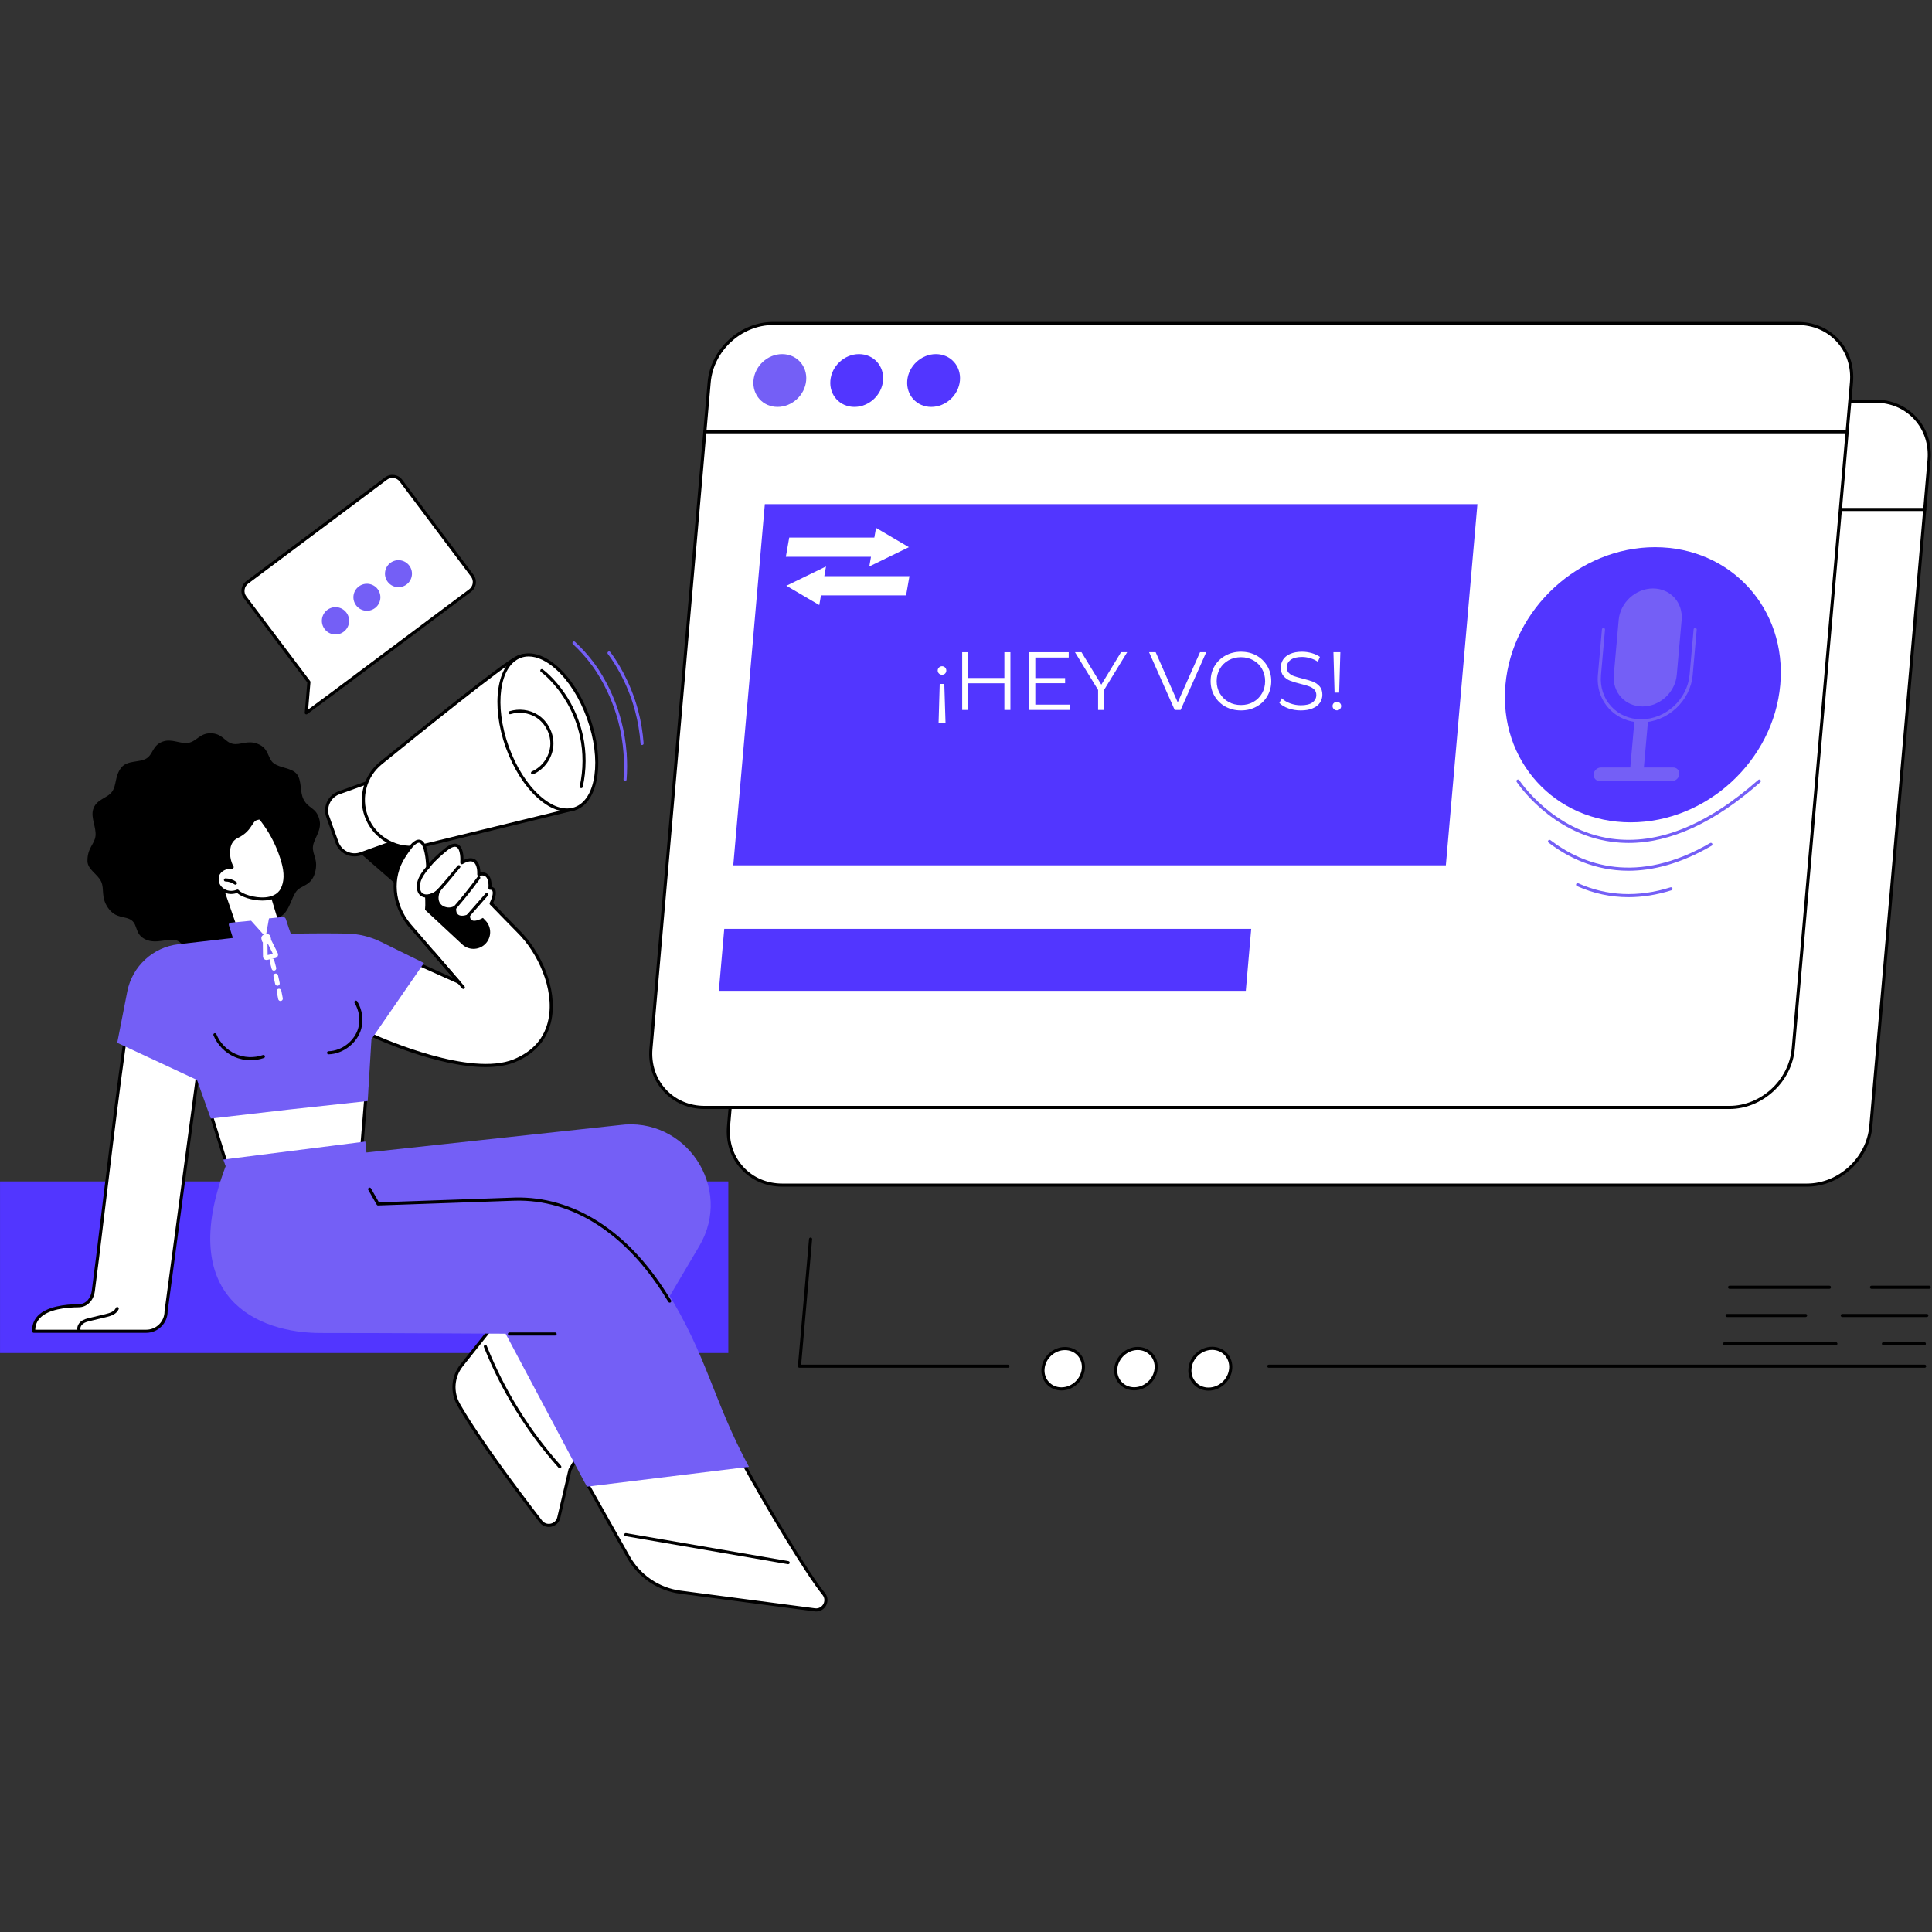 <svg xmlns="http://www.w3.org/2000/svg" xmlns:xlink="http://www.w3.org/1999/xlink" width="500" zoomAndPan="magnify" viewBox="0 0 375 375" height="500" preserveAspectRatio="xMidYMid meet" version="1.0"><rect x="0" y="0" width="375" height="375" fill="#333333" stroke="none"/><defs><g/><clipPath id="89a532f958"><path d="M 126 62.387 L 360 62.387 L 360 215 L 126 215 Z M 126 62.387 " clip-rule="nonzero"/></clipPath><clipPath id="4e663f96f1"><path d="M 126 62.387 L 360 62.387 L 360 216 L 126 216 Z M 126 62.387 " clip-rule="nonzero"/></clipPath><clipPath id="2c6aa1bf3b"><path d="M 113 283 L 161 283 L 161 312.887 L 113 312.887 Z M 113 283 " clip-rule="nonzero"/></clipPath><clipPath id="9728f0f17c"><path d="M 181.945 117.137 L 260.41 117.137 L 260.41 157.211 L 181.945 157.211 Z M 181.945 117.137 " clip-rule="nonzero"/></clipPath></defs><path fill="#ffffff" d="M 350.715 230.027 L 151.828 230.027 C 145.52 230.027 140.855 224.91 141.406 218.598 L 152.707 89.297 C 153.258 82.984 158.82 77.863 165.125 77.863 L 364.012 77.863 C 370.316 77.863 374.98 82.984 374.43 89.297 L 363.129 218.598 C 362.578 224.91 357.02 230.027 350.715 230.027 " fill-opacity="1" fill-rule="nonzero"/><path fill="#000000" d="M 165.125 78.164 C 158.98 78.164 153.547 83.168 153.008 89.32 L 141.707 218.621 C 141.449 221.602 142.363 224.395 144.281 226.492 C 146.191 228.578 148.871 229.727 151.828 229.727 L 350.715 229.727 C 356.859 229.727 362.293 224.723 362.832 218.57 L 374.133 89.27 C 374.391 86.293 373.477 83.5 371.559 81.398 C 369.648 79.312 366.969 78.164 364.012 78.164 Z M 350.715 230.328 L 151.828 230.328 C 148.699 230.328 145.863 229.109 143.84 226.898 C 141.801 224.676 140.832 221.719 141.109 218.57 L 152.41 89.27 C 152.973 82.816 158.676 77.562 165.125 77.562 L 364.012 77.562 C 367.141 77.562 369.977 78.781 372 80.992 C 374.035 83.215 375.004 86.176 374.73 89.32 L 363.43 218.621 C 362.867 225.078 357.16 230.328 350.715 230.328 " fill-opacity="1" fill-rule="nonzero"/><path fill="#000000" d="M 373.594 99.188 L 151.871 99.188 C 151.703 99.188 151.57 99.051 151.57 98.887 C 151.57 98.719 151.703 98.586 151.871 98.586 L 373.594 98.586 C 373.758 98.586 373.895 98.719 373.895 98.887 C 373.895 99.051 373.758 99.188 373.594 99.188 " fill-opacity="1" fill-rule="nonzero"/><path fill="#745ff6" d="M 171.539 88.938 C 171.289 91.766 168.801 94.059 165.977 94.059 C 163.152 94.059 161.062 91.766 161.312 88.938 C 161.559 86.105 164.047 83.812 166.871 83.812 C 169.695 83.812 171.785 86.105 171.539 88.938 " fill-opacity="1" fill-rule="nonzero"/><path fill="#5236ff" d="M 186.461 88.938 C 186.211 91.766 183.723 94.059 180.898 94.059 C 178.074 94.059 175.988 91.766 176.234 88.938 C 176.48 86.105 178.973 83.812 181.793 83.812 C 184.617 83.812 186.707 86.105 186.461 88.938 " fill-opacity="1" fill-rule="nonzero"/><path fill="#5236ff" d="M 201.383 88.938 C 201.137 91.766 198.648 94.059 195.824 94.059 C 192.996 94.059 190.91 91.766 191.156 88.938 C 191.406 86.105 193.895 83.812 196.719 83.812 C 199.543 83.812 201.633 86.105 201.383 88.938 " fill-opacity="1" fill-rule="nonzero"/><g clip-path="url(#89a532f958)"><path fill="#ffffff" d="M 335.656 214.953 L 136.77 214.953 C 130.465 214.953 125.797 209.836 126.348 203.523 L 137.648 74.219 C 138.203 67.906 143.762 62.789 150.066 62.789 L 348.953 62.789 C 355.258 62.789 359.926 67.906 359.371 74.219 L 348.07 203.523 C 347.52 209.836 341.961 214.953 335.656 214.953 " fill-opacity="1" fill-rule="nonzero"/></g><g clip-path="url(#4e663f96f1)"><path fill="#000000" d="M 150.066 63.09 C 143.922 63.09 138.488 68.094 137.949 74.246 L 126.648 203.547 C 126.391 206.523 127.305 209.316 129.223 211.418 C 131.133 213.5 133.812 214.652 136.77 214.652 L 335.656 214.652 C 341.797 214.652 347.234 209.648 347.77 203.496 L 359.07 74.191 C 359.332 71.219 358.418 68.422 356.496 66.324 C 354.59 64.238 351.906 63.09 348.953 63.09 Z M 335.656 215.254 L 136.77 215.254 C 133.641 215.254 130.805 214.035 128.781 211.824 C 126.746 209.598 125.773 206.641 126.051 203.496 L 137.348 74.191 C 137.914 67.738 143.617 62.488 150.066 62.488 L 348.953 62.488 C 352.078 62.488 354.918 63.707 356.941 65.918 C 358.977 68.141 359.945 71.098 359.672 74.246 L 348.371 203.547 C 347.809 210 342.102 215.254 335.656 215.254 " fill-opacity="1" fill-rule="nonzero"/></g><path fill="#000000" d="M 358.531 84.109 L 136.812 84.109 C 136.645 84.109 136.508 83.977 136.508 83.809 C 136.508 83.645 136.645 83.508 136.812 83.508 L 358.531 83.508 C 358.699 83.508 358.836 83.645 358.836 83.809 C 358.836 83.977 358.699 84.109 358.531 84.109 " fill-opacity="1" fill-rule="nonzero"/><path fill="#745ff6" d="M 156.477 73.859 C 156.23 76.691 153.742 78.984 150.918 78.984 C 148.094 78.984 146.004 76.691 146.25 73.859 C 146.5 71.031 148.988 68.734 151.812 68.734 C 154.637 68.734 156.727 71.031 156.477 73.859 " fill-opacity="1" fill-rule="nonzero"/><path fill="#5236ff" d="M 171.402 73.859 C 171.156 76.691 168.664 78.984 165.84 78.984 C 163.016 78.984 160.926 76.691 161.176 73.859 C 161.422 71.031 163.91 68.734 166.734 68.734 C 169.559 68.734 171.648 71.031 171.402 73.859 " fill-opacity="1" fill-rule="nonzero"/><path fill="#5236ff" d="M 186.324 73.859 C 186.078 76.691 183.586 78.984 180.762 78.984 C 177.938 78.984 175.852 76.691 176.098 73.859 C 176.344 71.031 178.836 68.734 181.66 68.734 C 184.484 68.734 186.574 71.031 186.324 73.859 " fill-opacity="1" fill-rule="nonzero"/><path fill="#5236ff" d="M 345.551 132.914 C 346.859 118.164 335.977 106.207 321.246 106.207 C 306.516 106.207 293.512 118.164 292.203 132.914 C 290.891 147.66 301.773 159.617 316.508 159.617 C 331.238 159.617 344.242 147.66 345.551 132.914 " fill-opacity="1" fill-rule="nonzero"/><path fill="#745ff6" d="M 314.184 120.336 L 313.238 131 C 312.938 134.379 315.43 137.121 318.809 137.121 C 322.184 137.121 325.16 134.379 325.461 131 L 326.406 120.336 C 326.707 116.957 324.215 114.219 320.84 114.219 C 317.465 114.219 314.484 116.957 314.184 120.336 " fill-opacity="1" fill-rule="nonzero"/><path fill="#745ff6" d="M 318.559 140.211 C 316.105 140.211 313.875 139.254 312.289 137.516 C 310.691 135.77 309.93 133.445 310.152 130.973 L 310.934 122.156 C 310.949 121.988 311.094 121.867 311.262 121.883 C 311.426 121.895 311.547 122.043 311.531 122.211 L 310.75 131.027 C 310.547 133.328 311.25 135.488 312.73 137.109 C 314.203 138.723 316.273 139.609 318.559 139.609 C 323.316 139.609 327.527 135.734 327.949 130.973 L 328.73 122.156 C 328.746 121.988 328.895 121.867 329.059 121.883 C 329.223 121.895 329.348 122.043 329.332 122.211 L 328.551 131.027 C 328.102 136.094 323.617 140.211 318.559 140.211 " fill-opacity="1" fill-rule="nonzero"/><path fill="#745ff6" d="M 316.32 150.285 L 318.957 150.285 L 319.879 139.91 L 317.242 139.91 L 316.32 150.285 " fill-opacity="1" fill-rule="nonzero"/><path fill="#745ff6" d="M 325.957 150.285 C 326.02 149.559 325.484 148.969 324.754 148.969 L 310.758 148.969 C 310.027 148.969 309.387 149.559 309.32 150.285 C 309.258 151.016 309.793 151.609 310.523 151.609 L 324.52 151.609 C 325.246 151.609 325.891 151.016 325.957 150.285 " fill-opacity="1" fill-rule="nonzero"/><path fill="#5236ff" d="M 280.637 167.961 L 142.328 167.961 L 148.453 97.863 L 286.762 97.863 L 280.637 167.961 " fill-opacity="1" fill-rule="nonzero"/><path fill="#5236ff" d="M 241.809 192.324 L 139.527 192.324 L 140.578 180.293 L 242.859 180.293 L 241.809 192.324 " fill-opacity="1" fill-rule="nonzero"/><path fill="#745ff6" d="M 316.113 163.617 C 314.988 163.617 313.871 163.539 312.762 163.387 C 300.977 161.77 294.453 151.871 294.387 151.77 C 294.297 151.633 294.336 151.445 294.477 151.355 C 294.617 151.266 294.801 151.305 294.891 151.445 C 294.957 151.543 301.344 161.215 312.852 162.793 C 321.766 164.016 331.332 160.176 341.281 151.383 C 341.41 151.273 341.598 151.285 341.707 151.41 C 341.816 151.531 341.805 151.723 341.684 151.832 C 332.82 159.664 324.238 163.617 316.113 163.617 " fill-opacity="1" fill-rule="nonzero"/><path fill="#745ff6" d="M 316.078 169.012 C 309.527 169.012 304.328 166.422 300.578 163.555 C 300.445 163.453 300.418 163.262 300.52 163.129 C 300.621 163 300.809 162.973 300.941 163.074 C 307.238 167.891 317.723 171.898 331.93 163.637 C 332.07 163.551 332.258 163.602 332.34 163.746 C 332.422 163.887 332.375 164.074 332.23 164.156 C 326.176 167.68 320.777 169.012 316.078 169.012 " fill-opacity="1" fill-rule="nonzero"/><path fill="#745ff6" d="M 316.082 174.141 C 312.633 174.141 309.293 173.426 306.09 171.992 C 305.938 171.926 305.871 171.746 305.938 171.594 C 306.004 171.445 306.184 171.375 306.336 171.445 C 311.926 173.941 317.953 174.207 324.242 172.23 C 324.402 172.18 324.57 172.27 324.621 172.426 C 324.672 172.586 324.582 172.754 324.426 172.805 C 321.586 173.695 318.801 174.141 316.082 174.141 " fill-opacity="1" fill-rule="nonzero"/><path fill="#ffffff" d="M 199.789 132.441 C 199.707 132.684 199.387 132.836 198.992 132.836 C 197.766 136.402 195.871 140.332 193.859 142.805 C 193.207 142.254 191.938 141.43 191.156 141.004 C 193.051 138.809 194.789 134.969 195.859 131.402 Z M 212.695 124.059 C 212.684 124.211 211.977 127.777 210.703 131.527 L 208.488 131.129 C 209.941 134.359 211.066 138.535 211.367 141.371 L 207.754 142.648 C 207.578 139.816 206.465 135.457 205.102 132.227 L 208.367 131.098 L 207.648 130.977 C 207.883 130.031 208.148 128.723 208.449 127.383 L 204.703 127.383 L 203.328 143.168 C 203.082 145.973 202.359 147.285 197.062 147.285 C 196.973 146.215 196.566 144.57 196.133 143.594 C 197.41 143.625 198.719 143.625 199.145 143.625 C 199.543 143.625 199.676 143.504 199.707 143.109 L 201.082 127.383 L 197.824 127.383 C 196.664 129.516 195.402 131.434 194.051 132.957 C 193.469 132.289 192.254 131.191 191.48 130.641 C 193.969 127.961 196.242 123.207 197.652 118.574 L 201.816 119.699 C 201.703 119.945 201.41 120.129 200.957 120.098 C 200.508 121.406 200 122.719 199.43 123.996 L 210.723 123.996 Z M 195.23 119.793 C 195.113 120.066 194.797 120.219 194.344 120.188 C 193.352 122.504 192.203 124.852 190.973 127.078 L 192.105 127.352 C 192.02 127.656 191.754 127.867 191.234 127.93 L 189.543 147.25 L 185.922 147.25 L 187.164 133.051 C 186.402 134.086 185.617 135.062 184.84 135.914 C 184.426 135.09 183.504 133.477 182.934 132.684 C 185.918 129.516 189.09 123.875 191.145 118.48 L 195.23 119.793 " fill-opacity="1" fill-rule="nonzero"/><path fill="#ffffff" d="M 245.473 131.859 L 245.168 135.336 L 238.473 135.336 L 237.785 143.199 C 237.52 146.215 236.391 147.312 230.703 147.25 C 230.605 146.246 230.137 144.66 229.738 143.656 C 230.859 143.688 232.047 143.715 232.777 143.715 C 233.812 143.715 234.055 143.715 234.102 143.168 L 234.789 135.336 L 228.305 135.336 L 228.605 131.859 L 235.09 131.859 L 235.5 127.168 L 236.621 127.227 C 237.75 126.164 238.906 124.758 239.906 123.418 L 230.441 123.418 L 230.738 120.035 L 242.852 120.035 L 243.477 119.852 L 246.16 121.559 C 246.02 121.773 245.699 121.926 245.391 121.988 C 243.773 124.121 241.305 126.953 239.027 128.965 L 238.773 131.859 Z M 223.039 127.988 C 222.352 130.277 221.633 132.594 220.957 134.727 C 221.648 135.184 222.395 135.703 223.141 136.25 C 224.195 133.902 225.047 131.129 225.688 127.988 Z M 227.848 124.516 L 229.754 124.973 L 229.52 125.582 C 228.703 130.766 227.539 135.031 225.84 138.445 C 227.109 139.57 228.23 140.699 228.906 141.676 L 226.453 144.633 C 225.863 143.746 224.977 142.742 223.941 141.707 C 222.305 144.082 220.285 145.91 217.875 147.344 C 217.469 146.43 216.641 145.117 215.938 144.449 C 218.074 143.352 219.898 141.645 221.402 139.391 C 220.895 138.934 220.352 138.535 219.84 138.109 L 219.512 139.082 L 216.664 137.531 C 217.586 135 218.648 131.555 219.691 127.988 L 217.285 127.988 L 217.578 124.605 L 220.625 124.605 C 221.207 122.473 221.754 120.402 222.223 118.512 L 226.328 118.938 C 226.273 119.211 226.012 119.395 225.492 119.426 C 225.051 121.012 224.559 122.777 224.035 124.605 L 227.23 124.605 L 227.848 124.516 " fill-opacity="1" fill-rule="nonzero"/><path fill="#ffffff" d="M 169.707 104.344 L 170.039 102.461 L 176.457 106.227 L 176.465 106.18 L 168.73 109.949 L 169.059 108.066 L 152.535 108.066 L 153.188 104.344 L 169.707 104.344 " fill-opacity="1" fill-rule="nonzero"/><path fill="#ffffff" d="M 159.348 115.555 L 159.02 117.438 L 152.602 113.668 L 152.59 113.715 L 160.328 109.949 L 160 111.832 L 176.523 111.832 L 175.871 115.555 L 159.348 115.555 " fill-opacity="1" fill-rule="nonzero"/><path fill="#5236ff" d="M 141.367 262.617 L 0.004 262.617 L 0.004 229.312 L 141.367 229.312 L 141.367 262.617 " fill-opacity="1" fill-rule="nonzero"/><path fill="#000000" d="M 61.969 158.977 C 62.586 161.129 60.93 162.668 60.746 164.285 C 60.566 165.922 61.883 166.801 61.117 169.465 C 60.367 172.074 58.348 171.766 57.434 173.117 C 56.547 174.43 56.215 176.344 55.047 177.457 C 53.918 178.535 52.102 178.676 50.746 179.523 C 49.445 180.336 48.449 181.965 46.969 182.527 C 45.547 183.066 43.676 182.164 42.121 182.434 C 40.566 182.707 39.887 184.324 38.383 184.324 C 35.359 184.324 35.535 182.809 34.055 182.48 C 32.52 182.141 30.277 183.246 28.344 182.391 C 26.121 181.406 26.801 179.598 25.57 178.656 C 24.301 177.688 22.504 178.43 20.969 176.215 C 19.535 174.148 20.309 172.637 19.648 171.145 C 19 169.676 16.992 168.805 16.973 167.129 C 16.949 164.547 18.355 163.883 18.535 162.266 C 18.715 160.629 17.613 158.73 18.062 157.152 C 18.66 155.07 20.863 154.984 21.777 153.629 C 22.668 152.316 22.25 150.652 23.531 149.004 C 24.691 147.512 27.078 148.059 28.434 147.211 C 29.738 146.398 29.574 144.664 31.609 143.934 C 33.348 143.312 35.027 144.453 36.582 144.184 C 38.137 143.91 38.77 142.324 40.844 142.324 C 43.172 142.324 43.645 144.035 45.121 144.363 C 46.656 144.707 47.938 143.582 50.008 144.379 C 52.27 145.246 51.887 147.199 53.117 148.141 C 54.387 149.113 56.621 149.012 57.609 150.246 C 58.617 151.504 58.168 153.707 58.914 155.152 C 59.879 157.02 61.309 156.652 61.969 158.977 " fill-opacity="1" fill-rule="nonzero"/><path fill="#ffffff" d="M 43.164 171.719 L 47.949 185.648 L 56.5 202.93 L 56.641 181.312 L 54.754 181.289 L 52.328 173.223 L 43.164 171.719 " fill-opacity="1" fill-rule="nonzero"/><path fill="#ffffff" d="M 54.895 167.215 C 55.398 168.961 55.629 170.934 54.738 172.645 C 53.102 175.797 47.113 174.246 46.102 172.965 C 43.918 173.902 41.68 172.16 42.223 170.008 C 42.512 168.871 43.93 168.203 45.059 168.305 C 44.305 167.125 43.594 163.539 46.012 162.391 C 48.711 161.113 48.582 159.273 49.746 158.91 C 50.512 158.676 50.48 158.715 50.945 159.328 C 51.301 159.797 51.641 160.277 51.961 160.77 C 53.242 162.746 54.234 164.922 54.895 167.215 " fill-opacity="1" fill-rule="nonzero"/><path fill="#000000" d="M 46.102 172.66 C 46.191 172.66 46.277 172.703 46.336 172.777 C 46.883 173.465 49.371 174.375 51.562 174.164 C 52.543 174.07 53.848 173.707 54.473 172.504 C 55.18 171.145 55.223 169.441 54.605 167.301 C 53.953 165.035 52.98 162.891 51.707 160.934 C 51.398 160.461 51.062 159.98 50.707 159.508 L 50.625 159.406 C 50.512 159.254 50.395 159.094 50.348 159.082 C 50.281 159.066 50.023 159.141 49.836 159.199 C 49.457 159.316 49.234 159.66 48.926 160.141 C 48.449 160.875 47.801 161.879 46.141 162.664 C 45.473 162.984 45.02 163.535 44.797 164.305 C 44.406 165.672 44.844 167.41 45.312 168.141 C 45.375 168.238 45.375 168.363 45.316 168.461 C 45.258 168.559 45.145 168.617 45.031 168.605 C 44.039 168.512 42.766 169.102 42.516 170.082 C 42.301 170.926 42.566 171.766 43.227 172.328 C 43.969 172.961 45.023 173.098 45.98 172.688 C 46.02 172.668 46.062 172.66 46.102 172.66 Z M 50.906 174.797 C 48.926 174.797 46.824 174.078 46.02 173.32 C 44.906 173.723 43.703 173.523 42.836 172.785 C 42 172.07 41.66 171.004 41.934 169.934 C 42.215 168.816 43.426 168.105 44.562 168.004 C 44.148 167.066 43.832 165.492 44.219 164.141 C 44.488 163.195 45.051 162.516 45.883 162.121 C 47.387 161.406 47.961 160.523 48.418 159.812 C 48.77 159.273 49.07 158.805 49.66 158.625 C 50.484 158.371 50.633 158.41 51.105 159.043 L 51.184 159.145 C 51.551 159.625 51.895 160.117 52.211 160.605 C 53.516 162.613 54.516 164.809 55.184 167.133 C 55.844 169.43 55.785 171.277 55.008 172.781 C 54.414 173.926 53.242 174.609 51.617 174.766 C 51.383 174.789 51.145 174.797 50.906 174.797 " fill-opacity="1" fill-rule="nonzero"/><path fill="#000000" d="M 45.695 171.719 C 45.633 171.719 45.574 171.699 45.52 171.664 C 45.023 171.305 44.398 171.102 43.754 171.09 C 43.59 171.09 43.457 170.949 43.457 170.785 C 43.461 170.617 43.598 170.488 43.762 170.488 C 43.762 170.488 43.762 170.488 43.766 170.488 C 44.531 170.5 45.277 170.742 45.871 171.176 C 46.008 171.27 46.039 171.461 45.941 171.594 C 45.883 171.676 45.789 171.719 45.695 171.719 " fill-opacity="1" fill-rule="nonzero"/><path fill="#ffffff" d="M 40.598 215.191 L 44.285 226.996 L 70.027 224.988 L 71.188 210.898 L 40.598 215.191 " fill-opacity="1" fill-rule="nonzero"/><path fill="#000000" d="M 40.988 215.441 L 44.5 226.676 L 69.75 224.707 L 70.855 211.25 Z M 44.281 227.297 C 44.152 227.297 44.035 227.211 43.996 227.086 L 40.309 215.281 C 40.281 215.195 40.297 215.105 40.344 215.031 C 40.391 214.953 40.469 214.902 40.555 214.891 L 71.145 210.602 C 71.234 210.59 71.324 210.617 71.391 210.68 C 71.457 210.742 71.492 210.832 71.484 210.926 L 70.328 225.012 C 70.316 225.16 70.199 225.277 70.051 225.289 L 44.305 227.297 C 44.301 227.297 44.289 227.297 44.281 227.297 " fill-opacity="1" fill-rule="nonzero"/><path fill="#ffffff" d="M 32.926 184.594 C 32.926 184.594 27.602 184.688 26.211 190.363 C 24.113 198.902 19.738 238.477 18.109 250.609 C 17.898 252.152 16.844 253.434 15.289 253.441 C 11.82 253.465 6.375 254.172 6.543 258.398 L 28.379 258.398 C 30.508 258.398 32.234 256.668 32.234 254.535 L 38.75 205.824 L 32.926 184.594 " fill-opacity="1" fill-rule="nonzero"/><path fill="#000000" d="M 6.84 258.098 L 28.379 258.098 C 30.34 258.098 31.934 256.5 31.934 254.535 C 31.934 254.523 31.938 254.512 31.938 254.496 L 38.445 205.848 L 32.703 184.91 C 31.68 185 27.676 185.66 26.5 190.434 C 25 196.555 22.297 218.875 20.324 235.176 C 19.543 241.645 18.867 247.23 18.406 250.648 C 18.16 252.461 16.883 253.734 15.293 253.742 C 12.75 253.762 9.379 254.137 7.762 255.832 C 7.176 256.449 6.863 257.211 6.84 258.098 Z M 28.379 258.699 L 6.543 258.699 C 6.379 258.699 6.246 258.57 6.238 258.41 C 6.195 257.23 6.559 256.223 7.324 255.418 C 9.09 253.57 12.629 253.16 15.289 253.141 C 16.793 253.133 17.637 251.844 17.809 250.57 C 18.27 247.156 18.945 241.57 19.727 235.105 C 21.703 218.789 24.406 196.445 25.918 190.289 C 27.348 184.461 32.867 184.293 32.922 184.293 C 33.055 184.301 33.18 184.383 33.219 184.516 L 39.043 205.746 C 39.051 205.785 39.055 205.824 39.051 205.867 L 32.539 254.555 C 32.527 256.844 30.664 258.699 28.379 258.699 " fill-opacity="1" fill-rule="nonzero"/><path fill="#000000" d="M 15.387 258.617 C 15.273 258.617 15.164 258.555 15.113 258.445 C 14.793 257.738 15.164 256.934 15.699 256.504 C 16.227 256.082 16.879 255.926 17.457 255.789 L 20.43 255.078 C 21.328 254.863 22.195 254.57 22.477 253.875 C 22.539 253.723 22.715 253.645 22.867 253.707 C 23.023 253.773 23.098 253.945 23.035 254.102 C 22.652 255.047 21.625 255.41 20.57 255.664 L 17.598 256.375 C 17.082 256.496 16.496 256.637 16.078 256.973 C 15.73 257.25 15.469 257.773 15.66 258.191 C 15.73 258.344 15.664 258.523 15.512 258.59 C 15.473 258.609 15.43 258.617 15.387 258.617 " fill-opacity="1" fill-rule="nonzero"/><path fill="#000000" d="M 84.922 178.668 L 68.586 164.438 L 74.473 160.035 L 90.398 175.406 L 84.922 178.668 " fill-opacity="1" fill-rule="nonzero"/><path fill="#ffffff" d="M 76.844 163.262 L 70.051 165.711 C 68.168 166.391 66.094 165.41 65.418 163.527 L 63.617 158.523 C 62.938 156.637 63.914 154.559 65.797 153.883 L 72.594 151.43 L 76.844 163.262 " fill-opacity="1" fill-rule="nonzero"/><path fill="#000000" d="M 72.41 151.816 L 65.898 154.164 C 64.176 154.785 63.277 156.695 63.898 158.418 L 65.699 163.426 C 66 164.262 66.609 164.93 67.41 165.309 C 68.215 165.684 69.117 165.727 69.949 165.43 L 76.461 163.078 Z M 68.824 166.227 C 68.254 166.227 67.684 166.102 67.156 165.852 C 66.207 165.406 65.488 164.617 65.133 163.629 L 63.332 158.625 C 62.602 156.586 63.66 154.332 65.695 153.598 L 72.488 151.148 C 72.566 151.121 72.648 151.125 72.719 151.16 C 72.793 151.191 72.848 151.254 72.875 151.328 L 77.129 163.16 C 77.184 163.316 77.105 163.488 76.949 163.543 L 70.156 165.996 C 69.723 166.148 69.27 166.227 68.824 166.227 " fill-opacity="1" fill-rule="nonzero"/><path fill="#ffffff" d="M 106.766 130.582 C 106.766 130.582 104.039 125.832 100.367 127.621 C 97.688 128.926 82.129 141.449 73.926 148.113 C 70.891 150.582 69.746 154.699 71.07 158.383 C 72.66 162.809 77.328 165.32 81.891 164.207 L 111.355 157.031 C 111.355 157.031 114.227 155.57 114.004 150.434 C 113.777 145.293 106.766 130.582 106.766 130.582 " fill-opacity="1" fill-rule="nonzero"/><path fill="#000000" d="M 102.047 127.52 C 101.555 127.52 101.039 127.629 100.5 127.891 C 97.781 129.215 81.141 142.641 74.117 148.348 C 71.184 150.73 70.074 154.723 71.355 158.281 C 72.898 162.57 77.398 164.992 81.82 163.914 L 111.246 156.746 C 111.547 156.578 113.906 155.098 113.703 150.445 C 113.484 145.484 106.723 131.191 106.5 130.723 C 106.355 130.48 104.578 127.52 102.047 127.52 Z M 79.703 164.773 C 75.781 164.773 72.172 162.332 70.789 158.484 C 69.422 154.688 70.605 150.426 73.734 147.883 C 82.484 140.773 97.559 128.648 100.234 127.348 C 104.117 125.461 106.996 130.383 107.027 130.43 C 107.031 130.438 107.031 130.445 107.035 130.453 C 107.324 131.055 114.078 145.277 114.305 150.418 C 114.535 155.691 111.617 157.234 111.492 157.301 C 111.469 157.309 111.449 157.316 111.426 157.324 L 81.961 164.5 C 81.207 164.684 80.449 164.773 79.703 164.773 " fill-opacity="1" fill-rule="nonzero"/><path fill="#ffffff" d="M 114.207 139.332 C 117.141 147.496 115.996 155.383 111.648 156.949 C 107.305 158.52 101.398 153.172 98.465 145.008 C 95.527 136.848 96.672 128.957 101.02 127.391 C 105.367 125.82 111.273 131.168 114.207 139.332 " fill-opacity="1" fill-rule="nonzero"/><path fill="#000000" d="M 102.621 127.418 C 102.102 127.418 101.598 127.5 101.125 127.676 C 96.938 129.184 95.875 136.914 98.746 144.906 C 100.152 148.809 102.273 152.184 104.73 154.406 C 107.133 156.582 109.555 157.387 111.547 156.668 C 115.734 155.156 116.797 147.426 113.926 139.434 C 112.523 135.531 110.398 132.156 107.941 129.934 C 106.113 128.277 104.273 127.418 102.621 127.418 Z M 110.055 157.527 C 108.25 157.527 106.27 156.613 104.324 154.852 C 101.797 152.562 99.617 149.105 98.18 145.113 C 95.195 136.805 96.422 128.727 100.918 127.105 C 103.133 126.309 105.77 127.156 108.348 129.488 C 110.871 131.777 113.055 135.238 114.492 139.227 C 117.477 147.535 116.25 155.613 111.754 157.234 C 111.211 157.43 110.641 157.527 110.055 157.527 " fill-opacity="1" fill-rule="nonzero"/><path fill="#000000" d="M 103.363 150.312 C 103.246 150.312 103.137 150.246 103.086 150.133 C 103.02 149.977 103.09 149.801 103.242 149.734 C 105.219 148.879 106.648 146.863 106.809 144.719 C 106.969 142.57 105.852 140.363 104.023 139.227 C 102.594 138.336 100.746 138.105 99.086 138.617 C 98.926 138.668 98.758 138.574 98.711 138.418 C 98.66 138.258 98.75 138.09 98.91 138.043 C 100.734 137.48 102.766 137.73 104.344 138.715 C 106.355 139.969 107.586 142.398 107.41 144.762 C 107.234 147.125 105.656 149.348 103.484 150.289 C 103.445 150.305 103.402 150.312 103.363 150.312 " fill-opacity="1" fill-rule="nonzero"/><path fill="#000000" d="M 112.82 152.98 C 112.797 152.98 112.777 152.98 112.754 152.973 C 112.59 152.938 112.488 152.777 112.527 152.613 C 113.234 149.418 113.246 146.055 112.559 142.891 C 111.633 138.621 109.402 134.586 106.285 131.531 C 105.844 131.098 105.406 130.719 104.984 130.406 C 104.852 130.309 104.828 130.117 104.926 129.984 C 105.023 129.852 105.215 129.824 105.348 129.926 C 105.789 130.254 106.246 130.648 106.703 131.102 C 109.906 134.238 112.195 138.379 113.145 142.762 C 113.852 146.016 113.84 149.465 113.113 152.746 C 113.082 152.887 112.957 152.98 112.82 152.98 " fill-opacity="1" fill-rule="nonzero"/><path fill="#ffffff" d="M 72.23 200.941 C 72.23 200.941 90.719 209.586 99.801 205.895 C 111.277 201.23 107.07 187.176 100.664 180.84 L 95.32 175.387 C 95.32 175.387 83.402 172.242 79.281 179.309 L 89.059 190.648 L 72.703 183.301 L 72.23 200.941 " fill-opacity="1" fill-rule="nonzero"/><path fill="#000000" d="M 72.539 200.75 C 74.461 201.621 91.305 209.023 99.688 205.617 C 103.453 204.086 105.73 201.465 106.457 197.824 C 107.641 191.883 104.332 184.891 100.453 181.055 L 95.164 175.66 C 94.141 175.41 83.531 173.016 79.648 179.273 L 89.289 190.449 C 89.379 190.559 89.387 190.715 89.301 190.828 C 89.219 190.941 89.066 190.98 88.938 190.922 L 72.988 183.762 Z M 94.242 207.121 C 84.867 207.121 72.727 201.508 72.105 201.215 C 71.996 201.164 71.93 201.055 71.93 200.934 L 72.398 183.293 C 72.402 183.191 72.457 183.098 72.543 183.047 C 72.625 182.992 72.734 182.984 72.824 183.027 L 87.945 189.816 L 79.051 179.504 C 78.969 179.406 78.953 179.266 79.02 179.156 C 83.207 171.973 94.898 174.969 95.395 175.098 C 95.449 175.109 95.496 175.141 95.535 175.176 L 100.879 180.629 C 104.871 184.574 108.273 191.789 107.047 197.941 C 106.293 201.738 103.824 204.586 99.914 206.176 C 98.262 206.844 96.32 207.121 94.242 207.121 " fill-opacity="1" fill-rule="nonzero"/><path fill="#ffffff" d="M 83.867 184.633 C 83.867 184.633 92.879 183.621 97.172 177.262 L 95.32 175.387 C 95.32 175.387 96.859 172.398 95.102 172.402 C 95.102 172.402 95.512 168.988 92.934 169.723 C 92.934 169.723 93.25 165.348 89.641 167.461 C 89.641 167.461 90.184 162.02 86.473 164.957 C 83.797 167.07 83.02 168.383 83.02 168.383 C 83.02 168.383 82.852 162.16 80.629 163.516 C 79.934 163.941 79.004 165.445 78.242 166.812 C 75.855 171.09 76.16 175.531 79.281 179.309 L 83.867 184.633 " fill-opacity="1" fill-rule="nonzero"/><path fill="#000000" d="M 89.938 191.965 C 89.855 191.965 89.77 191.934 89.711 191.863 L 79.211 179.699 C 75.91 175.703 75.469 170.262 78.105 166.152 C 79.051 164.68 79.789 163.676 80.551 163.211 C 81.117 162.863 81.555 162.965 81.82 163.109 C 82.891 163.703 83.199 166.211 83.285 167.559 C 83.793 166.973 84.723 166.008 86.281 164.723 C 87.363 163.832 88.246 163.555 88.906 163.902 C 89.867 164.406 89.977 166.062 89.965 166.945 C 90.887 166.508 91.641 166.465 92.211 166.82 C 93.082 167.363 93.227 168.68 93.242 169.348 C 93.82 169.258 94.297 169.371 94.668 169.688 C 95.398 170.312 95.445 171.555 95.422 172.133 C 95.773 172.207 95.969 172.406 96.074 172.574 C 96.535 173.336 95.945 174.773 95.691 175.32 L 97.387 177.051 C 97.504 177.168 97.504 177.359 97.383 177.477 C 97.266 177.59 97.074 177.59 96.957 177.473 L 95.113 175.59 C 95.023 175.496 95 175.355 95.059 175.242 C 95.402 174.574 95.84 173.348 95.559 172.891 C 95.508 172.809 95.41 172.703 95.105 172.703 C 95.105 172.703 95.102 172.703 95.102 172.703 C 95.016 172.703 94.934 172.668 94.879 172.602 C 94.82 172.539 94.793 172.453 94.805 172.367 C 94.855 171.918 94.863 170.645 94.277 170.148 C 93.988 169.902 93.562 169.855 93.016 170.012 C 92.918 170.039 92.82 170.02 92.742 169.957 C 92.668 169.895 92.625 169.801 92.633 169.703 C 92.668 169.195 92.605 167.777 91.891 167.332 C 91.43 167.043 90.723 167.176 89.793 167.719 C 89.695 167.773 89.574 167.773 89.48 167.715 C 89.383 167.652 89.332 167.543 89.34 167.434 C 89.398 166.781 89.387 164.836 88.625 164.434 C 88.098 164.156 87.266 164.691 86.66 165.188 C 84.098 167.301 83.281 168.535 83.273 168.547 C 83.203 168.656 83.066 168.711 82.938 168.672 C 82.812 168.637 82.723 168.52 82.719 168.387 C 82.695 166.793 82.352 164.094 81.527 163.637 C 81.41 163.574 81.215 163.512 80.863 163.727 C 80.203 164.129 79.488 165.117 78.613 166.477 C 76.117 170.367 76.543 175.523 79.672 179.309 L 90.168 191.469 C 90.277 191.594 90.262 191.785 90.137 191.895 C 90.078 191.941 90.008 191.965 89.938 191.965 " fill-opacity="1" fill-rule="nonzero"/><path fill="#000000" d="M 82.496 176.59 L 89.711 183.305 C 90.941 184.449 92.848 184.461 94.09 183.324 C 95.43 182.098 95.5 180.008 94.246 178.695 L 93.742 178.168 C 93.742 178.168 90.809 179.867 91.281 177.316 C 91.281 177.316 87.883 179.023 88.637 175.609 C 88.637 175.609 87.871 176.215 86.973 176.141 C 85.656 176.035 84.227 174.926 85.84 172.059 C 84.215 173.66 82.5 173.797 82.5 173.797 C 82.5 173.797 82.617 175.551 82.496 176.59 " fill-opacity="1" fill-rule="nonzero"/><path fill="#000000" d="M 84.688 173.668 C 84.617 173.668 84.547 173.645 84.488 173.594 C 84.363 173.48 84.352 173.293 84.465 173.168 C 85.945 171.5 87.414 169.77 88.828 168.031 C 88.934 167.902 89.121 167.883 89.25 167.988 C 89.379 168.094 89.398 168.281 89.293 168.414 C 87.875 170.156 86.402 171.891 84.914 173.566 C 84.855 173.633 84.773 173.668 84.688 173.668 " fill-opacity="1" fill-rule="nonzero"/><path fill="#000000" d="M 87.332 177.562 C 87.258 177.562 87.188 177.535 87.129 177.484 C 87.004 177.371 86.996 177.18 87.109 177.059 C 89.086 174.887 90.961 172.578 92.684 170.199 C 92.781 170.062 92.969 170.035 93.105 170.133 C 93.238 170.23 93.27 170.418 93.172 170.551 C 91.438 172.949 89.547 175.277 87.555 177.465 C 87.492 177.527 87.414 177.562 87.332 177.562 " fill-opacity="1" fill-rule="nonzero"/><path fill="#000000" d="M 90.223 178.77 C 90.152 178.77 90.082 178.742 90.023 178.691 C 89.898 178.582 89.887 178.395 89.996 178.266 L 94.262 173.41 C 94.371 173.285 94.562 173.273 94.688 173.383 C 94.812 173.492 94.824 173.684 94.715 173.809 L 90.449 178.664 C 90.391 178.734 90.309 178.77 90.223 178.77 " fill-opacity="1" fill-rule="nonzero"/><path fill="#000000" d="M 82.777 174.223 C 82.059 174.223 81.41 173.836 81.141 173.23 C 80.516 171.82 81.074 170.121 82.797 168.184 C 82.906 168.059 83.098 168.047 83.223 168.156 C 83.344 168.27 83.355 168.457 83.246 168.582 C 81.695 170.328 81.172 171.809 81.691 172.988 C 81.902 173.465 82.441 173.645 82.883 173.617 C 82.906 173.617 84.125 173.566 85.031 172.523 C 85.141 172.398 85.332 172.383 85.457 172.492 C 85.582 172.602 85.594 172.793 85.488 172.918 C 84.402 174.168 82.973 174.219 82.91 174.219 C 82.867 174.223 82.82 174.223 82.777 174.223 " fill-opacity="1" fill-rule="nonzero"/><path fill="#745ff6" d="M 73.949 182.82 C 71.891 181.809 69.637 181.258 67.344 181.207 C 64.945 181.156 59.633 181.148 56.473 181.246 C 56.406 181.246 55.77 179.281 55.48 178.383 C 55.398 178.125 55.145 177.961 54.879 177.988 L 52.207 178.266 L 51.566 181.883 L 51.566 181.871 L 48.738 178.711 L 44.742 179.098 C 44.508 179.125 44.355 179.363 44.426 179.59 L 45.203 182.055 L 34.629 183.277 C 29.672 183.848 25.656 187.566 24.699 192.469 L 22.754 202.402 L 38.242 209.621 L 40.906 217.113 L 56.082 215.359 L 71.371 213.711 L 72.098 201.695 L 82.289 186.922 L 73.949 182.82 " fill-opacity="1" fill-rule="nonzero"/><path fill="#000000" d="M 48.645 205.789 C 47.551 205.789 46.457 205.562 45.453 205.109 C 43.652 204.301 42.184 202.785 41.434 200.953 C 41.371 200.801 41.445 200.625 41.598 200.559 C 41.754 200.496 41.93 200.57 41.992 200.727 C 42.684 202.418 44.035 203.812 45.699 204.562 C 47.367 205.309 49.309 205.387 51.027 204.781 C 51.188 204.727 51.355 204.809 51.414 204.965 C 51.469 205.121 51.387 205.293 51.23 205.348 C 50.398 205.641 49.523 205.789 48.645 205.789 " fill-opacity="1" fill-rule="nonzero"/><path fill="#000000" d="M 63.773 204.641 C 63.609 204.641 63.477 204.512 63.473 204.348 C 63.469 204.18 63.598 204.043 63.766 204.039 C 66.367 203.973 68.852 202.027 69.543 199.516 C 69.98 197.934 69.719 196.164 68.824 194.668 C 68.738 194.523 68.785 194.34 68.93 194.254 C 69.07 194.172 69.254 194.215 69.34 194.359 C 70.316 195.996 70.602 197.938 70.121 199.676 C 69.363 202.434 66.637 204.566 63.781 204.641 C 63.777 204.641 63.773 204.641 63.773 204.641 " fill-opacity="1" fill-rule="nonzero"/><path fill="#ffffff" d="M 53.172 188.402 C 52.969 188.402 52.785 188.266 52.734 188.062 C 52.496 187.105 52.352 186.629 52.352 186.629 C 52.277 186.387 52.414 186.137 52.652 186.062 C 52.891 185.988 53.141 186.125 53.215 186.363 C 53.219 186.383 53.363 186.859 53.609 187.84 C 53.672 188.082 53.523 188.328 53.281 188.387 C 53.246 188.398 53.207 188.402 53.172 188.402 Z M 53.848 191.336 C 53.641 191.336 53.453 191.191 53.41 190.98 C 53.293 190.441 53.184 189.953 53.082 189.516 C 53.027 189.273 53.18 189.031 53.422 188.973 C 53.668 188.918 53.91 189.07 53.965 189.312 C 54.066 189.754 54.176 190.246 54.289 190.793 C 54.344 191.035 54.188 191.277 53.945 191.328 C 53.914 191.336 53.879 191.336 53.848 191.336 Z M 54.445 194.293 C 54.23 194.293 54.043 194.141 54 193.922 C 53.902 193.406 53.805 192.914 53.715 192.449 C 53.664 192.207 53.82 191.969 54.066 191.918 C 54.309 191.871 54.551 192.027 54.598 192.273 C 54.691 192.738 54.789 193.23 54.887 193.754 C 54.934 194 54.773 194.238 54.527 194.285 C 54.5 194.289 54.473 194.293 54.445 194.293 " fill-opacity="1" fill-rule="nonzero"/><path fill="#ffffff" d="M 51.648 182.824 L 51.652 182.824 Z M 51.922 183.227 L 51.945 185.371 L 52.969 185.141 L 52.008 183.207 Z M 51.727 186.328 C 51.574 186.328 51.426 186.277 51.305 186.18 C 51.145 186.055 51.051 185.859 51.047 185.656 L 51.016 183.059 C 51.016 182.734 51.238 182.449 51.555 182.383 L 51.984 182.289 C 52.289 182.223 52.598 182.371 52.738 182.652 L 53.902 184.992 C 53.996 185.18 53.996 185.398 53.906 185.59 C 53.816 185.781 53.645 185.918 53.441 185.961 L 51.875 186.312 C 51.828 186.324 51.777 186.328 51.727 186.328 " fill-opacity="1" fill-rule="nonzero"/><path fill="#ffffff" d="M 51.625 182.039 Z M 51.871 182.109 Z M 51.488 183.105 C 51.363 183.105 51.238 183.07 51.125 183 C 50.969 182.902 50.863 182.75 50.82 182.57 L 50.746 182.242 C 50.66 181.871 50.891 181.5 51.262 181.414 L 51.688 181.316 C 52.059 181.23 52.43 181.465 52.512 181.836 L 52.59 182.164 C 52.629 182.344 52.598 182.527 52.504 182.684 C 52.402 182.84 52.25 182.949 52.07 182.992 L 51.645 183.09 C 51.594 183.102 51.543 183.105 51.488 183.105 " fill-opacity="1" fill-rule="nonzero"/><path fill="#ffffff" d="M 98.625 253.668 L 89.613 264.996 C 87.879 267.176 87.633 270.191 89.008 272.609 C 92.805 279.281 100.844 289.953 104.965 295.305 C 105.984 296.629 108.082 296.172 108.465 294.543 L 110.633 285.285 L 118.125 272.609 L 98.625 253.668 " fill-opacity="1" fill-rule="nonzero"/><path fill="#000000" d="M 98.652 254.117 L 89.848 265.184 C 88.176 267.285 87.949 270.141 89.27 272.461 C 93.012 279.039 100.859 289.48 105.203 295.121 C 105.609 295.648 106.238 295.879 106.891 295.738 C 107.539 295.598 108.02 295.125 108.172 294.473 L 110.34 285.215 C 110.344 285.188 110.355 285.156 110.371 285.133 L 117.746 272.66 Z M 106.523 296.379 C 105.824 296.379 105.168 296.059 104.727 295.488 C 100.371 289.836 92.508 279.371 88.746 272.762 C 87.305 270.223 87.551 267.102 89.379 264.809 L 98.391 253.48 C 98.441 253.414 98.52 253.375 98.605 253.367 C 98.688 253.363 98.773 253.395 98.836 253.453 L 118.332 272.395 C 118.434 272.492 118.453 272.645 118.383 272.766 L 110.914 285.398 L 108.758 294.613 C 108.555 295.48 107.887 296.137 107.016 296.328 C 106.852 296.363 106.688 296.379 106.523 296.379 " fill-opacity="1" fill-rule="nonzero"/><path fill="#000000" d="M 108.656 285.004 C 108.574 285.004 108.492 284.969 108.434 284.902 C 102.25 277.977 97.367 270.09 93.926 261.461 C 93.863 261.309 93.938 261.133 94.094 261.07 C 94.246 261.008 94.422 261.082 94.484 261.238 C 97.902 269.801 102.746 277.625 108.883 284.5 C 108.992 284.625 108.98 284.816 108.859 284.926 C 108.801 284.977 108.727 285.004 108.656 285.004 " fill-opacity="1" fill-rule="nonzero"/><g clip-path="url(#2c6aa1bf3b)"><path fill="#ffffff" d="M 144.223 283.949 C 148.262 291.383 156.453 305.164 159.879 309.375 C 160.965 310.711 159.863 312.691 158.156 312.469 L 132.027 309.035 C 127.809 308.48 124.094 305.969 122.004 302.258 L 113.875 287.832 L 144.223 283.949 " fill-opacity="1" fill-rule="nonzero"/><path fill="#000000" d="M 114.355 288.074 L 122.266 302.109 C 124.297 305.719 127.961 308.195 132.066 308.734 L 158.195 312.168 C 158.988 312.27 159.547 311.82 159.801 311.359 C 160.059 310.902 160.152 310.188 159.645 309.566 C 156.277 305.422 148.215 291.906 144.059 284.277 Z M 158.422 312.785 C 158.32 312.785 158.219 312.777 158.117 312.766 L 131.988 309.332 C 127.699 308.77 123.867 306.18 121.738 302.406 L 113.613 287.98 C 113.562 287.895 113.559 287.785 113.605 287.695 C 113.648 287.605 113.738 287.547 113.836 287.535 L 144.188 283.652 C 144.309 283.641 144.43 283.699 144.488 283.809 C 148.605 291.383 156.738 305.035 160.109 309.184 C 160.695 309.902 160.777 310.848 160.328 311.656 C 159.93 312.371 159.215 312.785 158.422 312.785 " fill-opacity="1" fill-rule="nonzero"/></g><path fill="#000000" d="M 152.98 303.609 C 152.965 303.609 152.945 303.609 152.93 303.605 L 121.41 298.168 C 121.246 298.141 121.137 297.984 121.164 297.82 C 121.191 297.656 121.348 297.547 121.512 297.574 L 153.031 303.012 C 153.195 303.039 153.305 303.195 153.277 303.359 C 153.25 303.508 153.125 303.609 152.98 303.609 " fill-opacity="1" fill-rule="nonzero"/><path fill="#745ff6" d="M 107.512 241.602 L 98.461 252.98 L 117.961 271.922 L 135.734 241.859 C 142.398 230.582 133.105 216.59 120.148 218.391 L 70.395 223.781 L 68.059 241.418 L 107.512 241.602 " fill-opacity="1" fill-rule="nonzero"/><path fill="#745ff6" d="M 71.957 232.066 L 100.133 232 C 112.727 231.68 122.672 239.855 129.371 250.543 C 137.262 263.125 138.508 272.07 145.371 284.703 L 113.918 288.562 L 98.141 258.871 C 98.141 258.871 75.984 258.734 62.219 258.734 C 50.094 258.734 34.105 252.039 43.789 226.383 L 43.332 225.07 L 70.914 221.574 L 71.957 232.066 " fill-opacity="1" fill-rule="nonzero"/><path fill="#000000" d="M 107.746 259.23 L 98.887 259.23 C 98.719 259.23 98.586 259.094 98.586 258.93 C 98.586 258.762 98.719 258.629 98.887 258.629 L 107.746 258.629 C 107.914 258.629 108.047 258.762 108.047 258.93 C 108.047 259.094 107.914 259.23 107.746 259.23 " fill-opacity="1" fill-rule="nonzero"/><path fill="#000000" d="M 129.988 252.844 C 129.891 252.844 129.789 252.793 129.734 252.703 L 128.949 251.449 C 121.332 239.305 111.039 232.77 99.973 233.047 L 73.391 233.98 C 73.285 233.992 73.176 233.926 73.121 233.828 L 71.48 230.961 C 71.398 230.816 71.449 230.633 71.594 230.551 C 71.738 230.469 71.922 230.52 72.004 230.664 L 73.551 233.371 L 99.953 232.445 C 111.238 232.164 121.727 238.797 129.457 251.129 L 130.246 252.383 C 130.332 252.523 130.289 252.707 130.148 252.797 C 130.102 252.828 130.043 252.844 129.988 252.844 " fill-opacity="1" fill-rule="nonzero"/><path fill="#745ff6" d="M 121.324 151.594 C 121.316 151.594 121.309 151.594 121.301 151.594 C 121.133 151.582 121.012 151.438 121.023 151.27 C 121.148 149.605 121.152 147.926 121.035 146.27 C 121.02 146.105 121.148 145.961 121.312 145.949 C 121.484 145.934 121.621 146.062 121.633 146.227 C 121.754 147.91 121.75 149.625 121.621 151.316 C 121.613 151.473 121.48 151.594 121.324 151.594 " fill-opacity="1" fill-rule="nonzero"/><path fill="#745ff6" d="M 121.332 146.551 C 121.176 146.551 121.043 146.43 121.035 146.27 C 120.883 144.148 120.531 142.031 119.984 139.984 C 118.457 134.234 115.77 130.293 114.688 128.863 C 114.586 128.73 114.609 128.543 114.742 128.441 C 114.879 128.34 115.066 128.363 115.164 128.5 C 116.273 129.957 119.012 133.977 120.566 139.832 C 121.121 141.914 121.48 144.066 121.633 146.227 C 121.645 146.395 121.52 146.539 121.355 146.551 C 121.348 146.551 121.34 146.551 121.332 146.551 " fill-opacity="1" fill-rule="nonzero"/><path fill="#745ff6" d="M 114.926 128.98 C 114.836 128.98 114.746 128.941 114.688 128.863 C 113.645 127.492 112.473 126.199 111.207 125.023 C 111.082 124.914 111.078 124.723 111.191 124.598 C 111.301 124.477 111.492 124.469 111.613 124.582 C 112.91 125.781 114.105 127.098 115.164 128.496 C 115.266 128.629 115.242 128.82 115.109 128.922 C 115.055 128.961 114.988 128.98 114.926 128.98 " fill-opacity="1" fill-rule="nonzero"/><path fill="#745ff6" d="M 124.625 144.613 C 124.465 144.613 124.336 144.492 124.324 144.332 C 124.172 142.211 123.82 140.094 123.277 138.047 C 121.75 132.293 119.059 128.352 117.977 126.926 C 117.875 126.793 117.902 126.602 118.035 126.504 C 118.164 126.402 118.355 126.426 118.457 126.559 C 119.562 128.016 122.301 132.035 123.859 137.891 C 124.414 139.977 124.77 142.129 124.926 144.289 C 124.934 144.453 124.812 144.598 124.645 144.609 C 124.637 144.609 124.629 144.613 124.625 144.613 " fill-opacity="1" fill-rule="nonzero"/><path fill="#ffffff" d="M 91.238 114.629 L 64.812 134.398 L 59.449 138.359 L 59.957 132.383 L 47.57 115.938 C 46.887 115.023 47.074 113.723 47.988 113.039 L 74.926 92.883 C 75.844 92.199 77.145 92.383 77.828 93.297 L 91.656 111.73 C 92.34 112.648 92.156 113.941 91.238 114.629 " fill-opacity="1" fill-rule="nonzero"/><path fill="#000000" d="M 76.168 92.773 C 75.801 92.773 75.426 92.887 75.105 93.125 L 48.172 113.281 C 47.789 113.562 47.543 113.977 47.477 114.445 C 47.41 114.914 47.527 115.379 47.812 115.754 L 60.199 132.203 C 60.242 132.262 60.266 132.336 60.258 132.41 L 59.805 137.723 L 64.637 134.156 L 91.059 114.387 C 91.438 114.105 91.684 113.691 91.75 113.223 C 91.816 112.754 91.699 112.289 91.418 111.91 L 77.586 93.48 C 77.242 93.016 76.707 92.773 76.168 92.773 Z M 59.449 138.66 C 59.398 138.66 59.348 138.648 59.301 138.621 C 59.199 138.566 59.137 138.453 59.148 138.336 L 59.648 132.473 L 47.332 116.117 C 46.949 115.613 46.793 114.988 46.883 114.363 C 46.973 113.734 47.301 113.176 47.809 112.797 L 74.746 92.645 C 75.797 91.859 77.285 92.07 78.07 93.117 L 91.898 111.551 C 92.277 112.059 92.438 112.68 92.348 113.309 C 92.254 113.934 91.926 114.492 91.418 114.871 L 64.992 134.637 L 59.625 138.602 C 59.574 138.641 59.512 138.66 59.449 138.66 " fill-opacity="1" fill-rule="nonzero"/><path fill="#745ff6" d="M 63.535 118.375 C 62.363 119.25 62.125 120.91 63 122.086 C 63.875 123.258 65.531 123.5 66.703 122.625 C 67.875 121.746 68.117 120.086 67.242 118.914 C 66.367 117.738 64.707 117.5 63.535 118.375 " fill-opacity="1" fill-rule="nonzero"/><path fill="#745ff6" d="M 75.242 112.918 C 76.109 114.078 77.75 114.316 78.91 113.449 C 80.07 112.582 80.309 110.941 79.441 109.781 C 78.578 108.621 76.938 108.383 75.777 109.246 C 74.617 110.113 74.379 111.758 75.242 112.918 " fill-opacity="1" fill-rule="nonzero"/><path fill="#745ff6" d="M 69.117 117.496 C 69.98 118.656 71.625 118.895 72.781 118.027 C 73.941 117.164 74.18 115.52 73.316 114.359 C 72.449 113.199 70.809 112.961 69.648 113.828 C 68.488 114.695 68.25 116.336 69.117 117.496 " fill-opacity="1" fill-rule="nonzero"/><path fill="#000000" d="M 373.578 265.484 L 246.266 265.484 C 246.098 265.484 245.965 265.352 245.965 265.184 C 245.965 265.02 246.098 264.883 246.266 264.883 L 373.578 264.883 C 373.742 264.883 373.879 265.02 373.879 265.184 C 373.879 265.352 373.742 265.484 373.578 265.484 " fill-opacity="1" fill-rule="nonzero"/><path fill="#000000" d="M 195.641 265.484 L 155.176 265.484 C 155.094 265.484 155.012 265.449 154.953 265.387 C 154.898 265.328 154.871 265.242 154.875 265.156 L 157.031 240.484 C 157.047 240.32 157.199 240.195 157.359 240.211 C 157.523 240.227 157.648 240.371 157.633 240.535 L 155.504 264.883 L 195.641 264.883 C 195.809 264.883 195.945 265.02 195.945 265.184 C 195.945 265.352 195.809 265.484 195.641 265.484 " fill-opacity="1" fill-rule="nonzero"/><path fill="#ffffff" d="M 210.277 265.668 C 210.469 263.508 208.871 261.754 206.707 261.754 C 204.547 261.754 202.645 263.508 202.453 265.668 C 202.266 267.832 203.863 269.582 206.023 269.582 C 208.184 269.582 210.09 267.832 210.277 265.668 " fill-opacity="1" fill-rule="nonzero"/><path fill="#000000" d="M 210.277 265.668 L 210.281 265.668 Z M 206.707 262.055 C 204.703 262.055 202.93 263.688 202.754 265.695 C 202.672 266.656 202.965 267.562 203.586 268.238 C 204.199 268.91 205.066 269.281 206.023 269.281 C 208.027 269.281 209.801 267.648 209.977 265.641 C 210.062 264.68 209.766 263.777 209.148 263.098 C 208.531 262.426 207.664 262.055 206.707 262.055 Z M 206.023 269.887 C 204.895 269.887 203.871 269.445 203.141 268.645 C 202.406 267.84 202.055 266.777 202.152 265.641 C 202.355 263.332 204.398 261.453 206.707 261.453 C 207.836 261.453 208.859 261.895 209.59 262.691 C 210.328 263.496 210.676 264.562 210.578 265.695 C 210.375 268.004 208.332 269.887 206.023 269.887 " fill-opacity="1" fill-rule="nonzero"/><path fill="#ffffff" d="M 224.398 265.652 C 224.59 263.488 222.992 261.738 220.832 261.738 C 218.672 261.738 216.766 263.488 216.578 265.652 C 216.391 267.812 217.984 269.566 220.148 269.566 C 222.309 269.566 224.211 267.812 224.398 265.652 " fill-opacity="1" fill-rule="nonzero"/><path fill="#000000" d="M 224.398 265.652 L 224.406 265.652 Z M 220.832 262.039 C 218.824 262.039 217.051 263.672 216.875 265.676 C 216.793 266.641 217.09 267.543 217.707 268.219 C 218.324 268.895 219.188 269.266 220.148 269.266 C 222.152 269.266 223.926 267.633 224.102 265.625 C 224.184 264.664 223.891 263.758 223.27 263.082 C 222.652 262.41 221.789 262.039 220.832 262.039 Z M 220.148 269.867 C 219.02 269.867 217.996 269.426 217.262 268.629 C 216.527 267.824 216.18 266.758 216.277 265.625 C 216.48 263.316 218.523 261.434 220.832 261.434 C 221.957 261.434 222.98 261.875 223.715 262.676 C 224.449 263.477 224.801 264.543 224.699 265.676 C 224.5 267.988 222.457 269.867 220.148 269.867 " fill-opacity="1" fill-rule="nonzero"/><path fill="#ffffff" d="M 234.574 269.625 C 236.758 269.625 238.68 267.855 238.871 265.668 C 239.062 263.484 237.449 261.711 235.266 261.711 C 233.082 261.711 231.16 263.484 230.969 265.668 C 230.777 267.855 232.391 269.625 234.574 269.625 " fill-opacity="1" fill-rule="nonzero"/><path fill="#000000" d="M 235.266 262.012 C 233.238 262.012 231.445 263.664 231.27 265.695 C 231.184 266.668 231.48 267.586 232.109 268.27 C 232.73 268.949 233.605 269.324 234.574 269.324 C 236.602 269.324 238.395 267.672 238.57 265.641 C 238.656 264.668 238.359 263.754 237.73 263.066 C 237.109 262.387 236.234 262.012 235.266 262.012 Z M 234.574 269.926 C 233.438 269.926 232.402 269.484 231.664 268.676 C 230.922 267.867 230.566 266.789 230.668 265.641 C 230.871 263.309 232.934 261.41 235.266 261.41 C 236.402 261.41 237.438 261.855 238.176 262.66 C 238.918 263.473 239.27 264.551 239.172 265.695 C 238.969 268.027 236.906 269.926 234.574 269.926 " fill-opacity="1" fill-rule="nonzero"/><path fill="#000000" d="M 365.57 261.117 C 365.406 261.117 365.27 260.984 365.27 260.816 C 365.27 260.648 365.406 260.516 365.57 260.516 L 373.52 260.516 C 373.684 260.516 373.82 260.648 373.82 260.816 C 373.82 260.98 373.684 261.117 373.52 261.117 L 365.57 261.117 " fill-opacity="1" fill-rule="nonzero"/><path fill="#000000" d="M 334.75 261.117 C 334.582 261.117 334.449 260.984 334.449 260.816 C 334.449 260.652 334.582 260.516 334.75 260.516 L 356.344 260.516 C 356.508 260.516 356.645 260.652 356.645 260.816 C 356.645 260.984 356.508 261.117 356.344 261.117 L 334.75 261.117 " fill-opacity="1" fill-rule="nonzero"/><path fill="#000000" d="M 357.582 255.637 C 357.418 255.637 357.281 255.504 357.281 255.336 C 357.281 255.168 357.418 255.035 357.582 255.035 L 374 255.035 C 374.164 255.035 374.301 255.168 374.301 255.336 C 374.301 255.5 374.164 255.637 374 255.637 L 357.582 255.637 " fill-opacity="1" fill-rule="nonzero"/><path fill="#000000" d="M 335.227 255.637 C 335.062 255.637 334.926 255.504 334.926 255.336 C 334.926 255.172 335.062 255.035 335.227 255.035 L 350.465 255.035 C 350.633 255.035 350.766 255.168 350.766 255.336 C 350.766 255.504 350.633 255.637 350.465 255.637 L 335.227 255.637 " fill-opacity="1" fill-rule="nonzero"/><path fill="#000000" d="M 363.254 250.156 C 363.09 250.156 362.953 250.02 362.953 249.855 C 362.953 249.688 363.09 249.555 363.254 249.555 L 374.477 249.555 C 374.645 249.555 374.777 249.688 374.777 249.855 C 374.777 250.02 374.645 250.156 374.477 250.156 L 363.254 250.156 " fill-opacity="1" fill-rule="nonzero"/><path fill="#000000" d="M 335.707 250.156 C 335.539 250.156 335.406 250.023 335.406 249.855 C 335.406 249.691 335.539 249.555 335.707 249.555 L 355.09 249.555 C 355.258 249.555 355.395 249.688 355.395 249.855 C 355.395 250.02 355.258 250.156 355.09 250.156 L 335.707 250.156 " fill-opacity="1" fill-rule="nonzero"/><g clip-path="url(#9728f0f17c)"><path fill="#5236ff" d="M 181.945 117.137 L 260.41 117.137 L 260.41 157.211 L 181.945 157.211 Z M 181.945 117.137 " fill-opacity="1" fill-rule="nonzero"/></g><g fill="#ffffff" fill-opacity="1"><g transform="translate(180.775, 137.798)"><g><path d="M 2.078 -8.484 C 2.316 -8.484 2.516 -8.398 2.672 -8.234 C 2.828 -8.078 2.906 -7.879 2.906 -7.641 C 2.906 -7.422 2.828 -7.227 2.672 -7.062 C 2.516 -6.906 2.316 -6.828 2.078 -6.828 C 1.848 -6.828 1.648 -6.906 1.484 -7.062 C 1.316 -7.227 1.234 -7.422 1.234 -7.641 C 1.234 -7.879 1.316 -8.078 1.484 -8.234 C 1.648 -8.398 1.848 -8.484 2.078 -8.484 Z M 2.75 2.469 L 1.406 2.469 L 1.625 -5.047 L 2.516 -5.047 Z M 2.75 2.469 "/></g></g></g><g fill="#ffffff" fill-opacity="1"><g transform="translate(184.934, 137.798)"><g><path d="M 11.188 -11.203 L 11.188 0 L 10.016 0 L 10.016 -5.172 L 3.016 -5.172 L 3.016 0 L 1.828 0 L 1.828 -11.203 L 3.016 -11.203 L 3.016 -6.203 L 10.016 -6.203 L 10.016 -11.203 Z M 11.188 -11.203 "/></g></g></g><g fill="#ffffff" fill-opacity="1"><g transform="translate(197.939, 137.798)"><g><path d="M 9.75 -1.031 L 9.75 0 L 1.828 0 L 1.828 -11.203 L 9.5 -11.203 L 9.5 -10.172 L 3.016 -10.172 L 3.016 -6.188 L 8.797 -6.188 L 8.797 -5.188 L 3.016 -5.188 L 3.016 -1.031 Z M 9.75 -1.031 "/></g></g></g><g fill="#ffffff" fill-opacity="1"><g transform="translate(208.64, 137.798)"><g><path d="M 5.656 -3.875 L 5.656 0 L 4.5 0 L 4.5 -3.875 L 0.016 -11.203 L 1.281 -11.203 L 5.125 -4.906 L 8.953 -11.203 L 10.141 -11.203 Z M 5.656 -3.875 "/></g></g></g><g fill="#ffffff" fill-opacity="1"><g transform="translate(218.798, 137.798)"><g/></g></g><g fill="#ffffff" fill-opacity="1"><g transform="translate(222.989, 137.798)"><g><path d="M 11.141 -11.203 L 6.172 0 L 5.016 0 L 0.047 -11.203 L 1.328 -11.203 L 5.609 -1.469 L 9.938 -11.203 Z M 11.141 -11.203 "/></g></g></g><g fill="#ffffff" fill-opacity="1"><g transform="translate(234.154, 137.798)"><g><path d="M 6.719 0.094 C 5.613 0.094 4.609 -0.148 3.703 -0.641 C 2.805 -1.141 2.102 -1.82 1.594 -2.688 C 1.082 -3.551 0.828 -4.52 0.828 -5.594 C 0.828 -6.676 1.082 -7.648 1.594 -8.516 C 2.102 -9.379 2.805 -10.055 3.703 -10.547 C 4.609 -11.047 5.613 -11.297 6.719 -11.297 C 7.832 -11.297 8.832 -11.051 9.719 -10.562 C 10.613 -10.07 11.316 -9.391 11.828 -8.516 C 12.336 -7.648 12.594 -6.676 12.594 -5.594 C 12.594 -4.52 12.336 -3.547 11.828 -2.672 C 11.316 -1.805 10.613 -1.129 9.719 -0.641 C 8.832 -0.148 7.832 0.094 6.719 0.094 Z M 6.719 -0.953 C 7.602 -0.953 8.398 -1.148 9.109 -1.547 C 9.828 -1.953 10.391 -2.508 10.797 -3.219 C 11.203 -3.926 11.406 -4.719 11.406 -5.594 C 11.406 -6.469 11.203 -7.258 10.797 -7.969 C 10.391 -8.688 9.828 -9.242 9.109 -9.641 C 8.398 -10.035 7.602 -10.234 6.719 -10.234 C 5.832 -10.234 5.031 -10.035 4.312 -9.641 C 3.594 -9.242 3.023 -8.688 2.609 -7.969 C 2.203 -7.258 2 -6.469 2 -5.594 C 2 -4.719 2.203 -3.926 2.609 -3.219 C 3.023 -2.508 3.594 -1.953 4.312 -1.547 C 5.031 -1.148 5.832 -0.953 6.719 -0.953 Z M 6.719 -0.953 "/></g></g></g><g fill="#ffffff" fill-opacity="1"><g transform="translate(247.575, 137.798)"><g><path d="M 4.906 0.094 C 4.07 0.094 3.273 -0.035 2.516 -0.297 C 1.754 -0.566 1.164 -0.922 0.75 -1.359 L 1.219 -2.266 C 1.625 -1.859 2.16 -1.531 2.828 -1.281 C 3.504 -1.031 4.195 -0.906 4.906 -0.906 C 5.914 -0.906 6.672 -1.086 7.172 -1.453 C 7.672 -1.828 7.922 -2.305 7.922 -2.891 C 7.922 -3.336 7.785 -3.695 7.516 -3.969 C 7.242 -4.238 6.91 -4.441 6.516 -4.578 C 6.117 -4.723 5.566 -4.883 4.859 -5.062 C 4.016 -5.27 3.344 -5.473 2.844 -5.672 C 2.344 -5.867 1.914 -6.172 1.562 -6.578 C 1.207 -6.984 1.031 -7.531 1.031 -8.219 C 1.031 -8.789 1.176 -9.305 1.469 -9.766 C 1.77 -10.234 2.227 -10.602 2.844 -10.875 C 3.469 -11.156 4.238 -11.297 5.156 -11.297 C 5.789 -11.297 6.414 -11.207 7.031 -11.031 C 7.645 -10.852 8.176 -10.609 8.625 -10.297 L 8.219 -9.359 C 7.75 -9.672 7.25 -9.898 6.719 -10.047 C 6.188 -10.203 5.664 -10.281 5.156 -10.281 C 4.176 -10.281 3.438 -10.094 2.938 -9.719 C 2.438 -9.344 2.188 -8.852 2.188 -8.25 C 2.188 -7.801 2.32 -7.441 2.594 -7.172 C 2.875 -6.898 3.219 -6.691 3.625 -6.547 C 4.031 -6.41 4.582 -6.254 5.281 -6.078 C 6.102 -5.879 6.766 -5.68 7.266 -5.484 C 7.773 -5.285 8.207 -4.984 8.562 -4.578 C 8.914 -4.18 9.094 -3.641 9.094 -2.953 C 9.094 -2.391 8.938 -1.875 8.625 -1.406 C 8.32 -0.945 7.852 -0.582 7.219 -0.312 C 6.594 -0.039 5.82 0.094 4.906 0.094 Z M 4.906 0.094 "/></g></g></g><g fill="#ffffff" fill-opacity="1"><g transform="translate(257.413, 137.798)"><g><path d="M 1.406 -11.203 L 2.75 -11.203 L 2.516 -3.359 L 1.625 -3.359 Z M 2.078 0.078 C 1.848 0.078 1.648 -0.004 1.484 -0.172 C 1.316 -0.336 1.234 -0.531 1.234 -0.75 C 1.234 -0.988 1.312 -1.18 1.469 -1.328 C 1.633 -1.484 1.836 -1.562 2.078 -1.562 C 2.316 -1.562 2.516 -1.484 2.672 -1.328 C 2.828 -1.18 2.906 -0.988 2.906 -0.75 C 2.906 -0.531 2.828 -0.336 2.672 -0.172 C 2.516 -0.004 2.316 0.078 2.078 0.078 Z M 2.078 0.078 "/></g></g></g></svg>